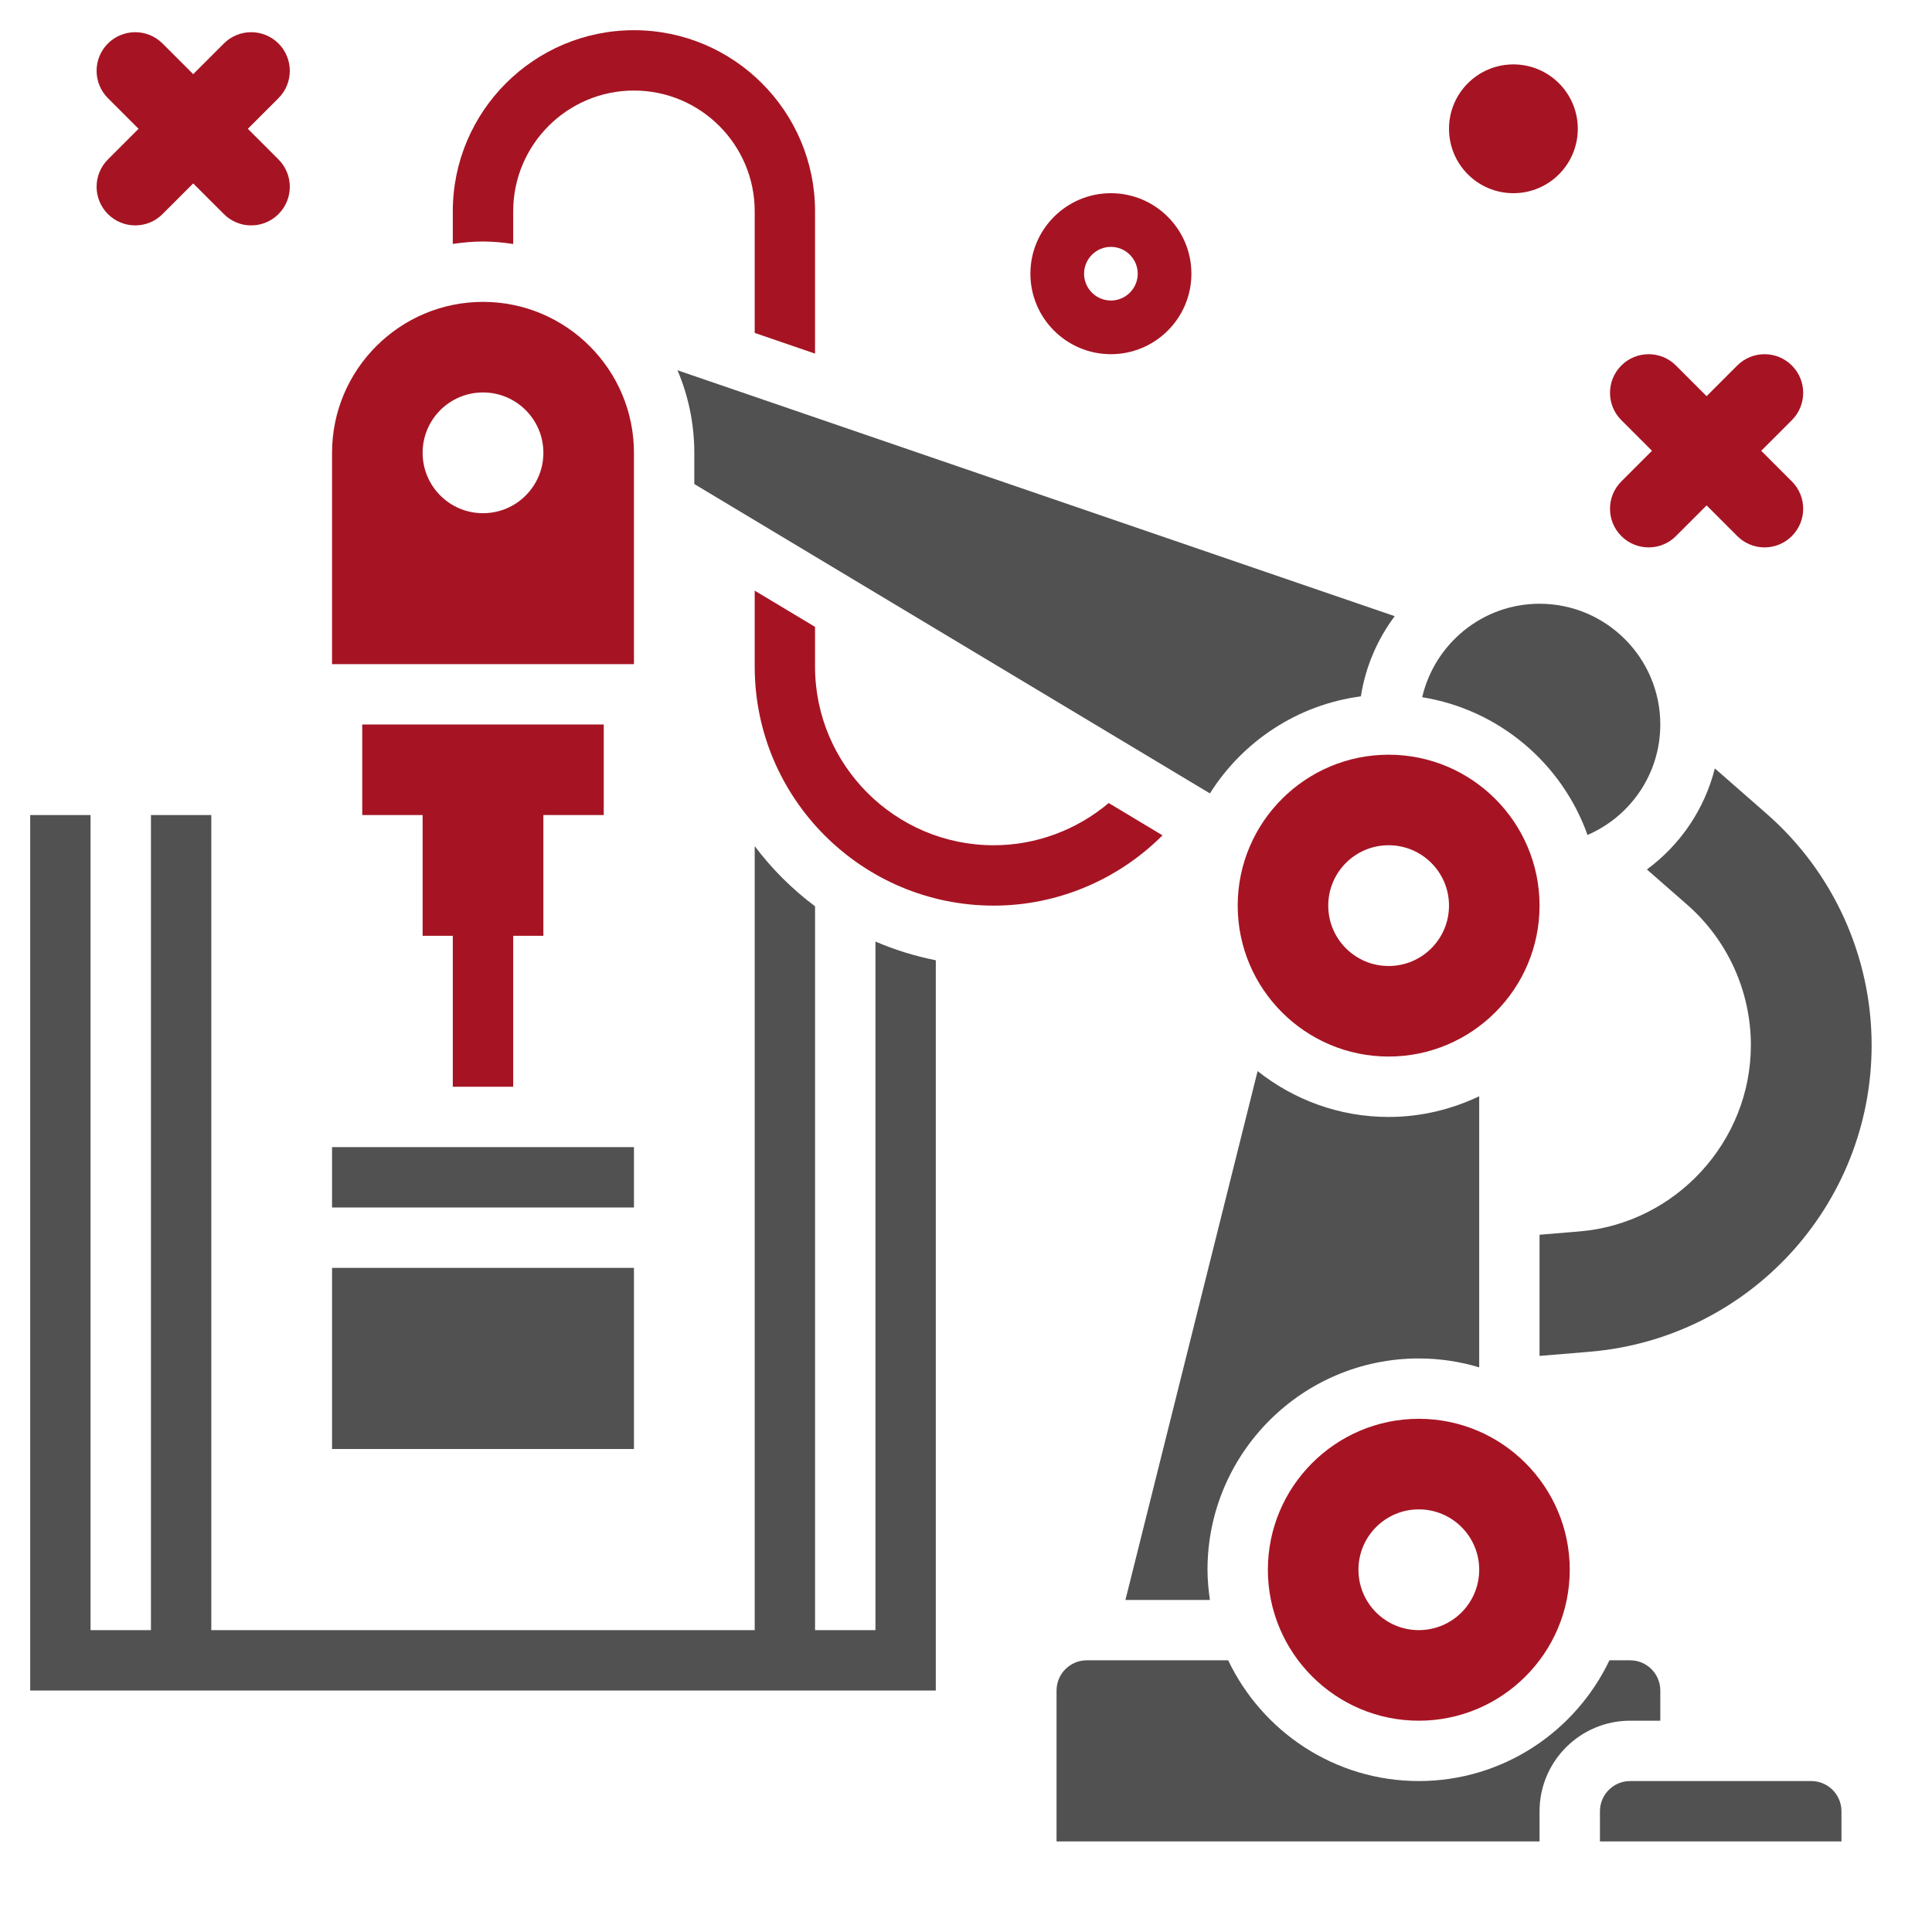 <svg width="60" height="60" viewBox="0 0 60 60" fill="none" xmlns="http://www.w3.org/2000/svg">
<path d="M15.938 33.75V29.062H16.875V25.312H18.75V22.5H11.25V25.312H13.125V29.062H14.062V33.75H15.938Z" fill="#A61423"/>
<path d="M27.188 50.625H25.312V28.146C24.602 27.615 23.971 26.986 23.438 26.277V50.625H6.562V25.312H4.688V50.625H2.812V25.312H0.938V52.5H29.062V29.822C28.411 29.693 27.783 29.497 27.188 29.241V50.625Z" fill="#515151"/>
<path d="M34.432 24.939C33.438 25.776 32.175 26.25 30.861 26.25C27.802 26.25 25.312 23.761 25.312 20.702V19.468L23.438 18.343V20.702C23.438 24.795 26.767 28.125 30.861 28.125C32.831 28.125 34.717 27.329 36.103 25.942L34.432 24.939Z" fill="#A61423"/>
<path d="M15.938 7.577V6.562C15.938 4.494 17.619 2.812 19.688 2.812C21.756 2.812 23.438 4.494 23.438 6.562V10.339L25.312 10.982V6.562C25.312 3.46 22.79 0.938 19.688 0.938C16.585 0.938 14.062 3.46 14.062 6.562V7.575C14.37 7.531 14.681 7.5 15 7.5C15.32 7.5 15.631 7.532 15.938 7.577Z" fill="#A61423"/>
<path d="M54.862 25.27L53.256 23.864C52.939 25.122 52.194 26.229 51.146 27.002L52.392 28.092C53.652 29.195 54.375 30.787 54.375 32.46C54.375 35.455 52.038 37.994 49.054 38.243L47.812 38.346V42.109L49.365 41.98C54.317 41.568 58.125 37.429 58.125 32.46C58.125 29.705 56.936 27.084 54.862 25.27Z" fill="#515151"/>
<path d="M44.062 42.188C44.714 42.188 45.343 42.286 45.938 42.464V34.045C45.083 34.452 44.133 34.688 43.125 34.688C41.588 34.688 40.176 34.152 39.056 33.264L34.951 49.688H37.575C37.531 49.38 37.5 49.069 37.5 48.75C37.5 45.132 40.444 42.188 44.062 42.188Z" fill="#515151"/>
<path d="M44.062 53.438C46.647 53.438 48.75 51.335 48.75 48.75C48.75 46.165 46.647 44.062 44.062 44.062C41.478 44.062 39.375 46.165 39.375 48.75C39.375 51.335 41.478 53.438 44.062 53.438ZM44.062 46.875C45.098 46.875 45.938 47.714 45.938 48.75C45.938 49.786 45.098 50.625 44.062 50.625C43.027 50.625 42.188 49.786 42.188 48.75C42.188 47.714 43.027 46.875 44.062 46.875Z" fill="#A61423"/>
<path d="M43.125 23.438C40.54 23.438 38.438 25.54 38.438 28.125C38.438 30.71 40.54 32.812 43.125 32.812C45.71 32.812 47.812 30.71 47.812 28.125C47.812 25.54 45.71 23.438 43.125 23.438ZM43.125 30C42.089 30 41.25 29.161 41.25 28.125C41.25 27.089 42.089 26.25 43.125 26.25C44.161 26.25 45 27.089 45 28.125C45 29.161 44.161 30 43.125 30Z" fill="#A61423"/>
<path d="M49.302 25.931C50.647 25.348 51.562 24.022 51.562 22.5C51.562 20.432 49.881 18.75 47.812 18.75C46.037 18.75 44.554 19.994 44.167 21.653C46.553 22.037 48.51 23.707 49.302 25.931Z" fill="#515151"/>
<path d="M51.562 53.438V52.5C51.562 51.983 51.142 51.562 50.625 51.562H49.983C48.927 53.776 46.673 55.312 44.062 55.312C41.452 55.312 39.198 53.776 38.142 51.562H33.75C33.233 51.562 32.812 51.983 32.812 52.5V57.188H47.812V56.25C47.812 54.699 49.074 53.438 50.625 53.438H51.562Z" fill="#515151"/>
<path d="M21.562 14.063V15.032L37.575 24.64C38.592 23.026 40.289 21.887 42.263 21.626C42.408 20.703 42.776 19.855 43.314 19.136L21.04 11.499C21.376 12.287 21.562 13.153 21.562 14.063Z" fill="#515151"/>
<path d="M19.688 14.062C19.688 11.478 17.585 9.375 15 9.375C12.415 9.375 10.312 11.478 10.312 14.062V20.625H19.688V14.062ZM15 15.938C13.964 15.938 13.125 15.098 13.125 14.062C13.125 13.027 13.964 12.188 15 12.188C16.036 12.188 16.875 13.027 16.875 14.062C16.875 15.098 16.036 15.938 15 15.938Z" fill="#A61423"/>
<path d="M56.25 55.312H50.625C50.108 55.312 49.688 55.733 49.688 56.25V57.188H57.188V56.25C57.188 55.733 56.767 55.312 56.25 55.312Z" fill="#515151"/>
<path d="M10.312 39.375H19.688V45H10.312V39.375Z" fill="#515151"/>
<path d="M10.312 35.625H19.688V37.5H10.312V35.625Z" fill="#515151"/>
<path d="M54.8 17C54.493 17 54.186 16.883 53.952 16.648L50.352 13.048C49.883 12.58 49.883 11.82 50.352 11.351C50.82 10.883 51.58 10.883 52.048 11.351L55.648 14.951C56.117 15.42 56.117 16.18 55.648 16.648C55.414 16.883 55.107 17 54.8 17Z" fill="#A61423"/>
<path d="M51.2 17C50.893 17 50.586 16.883 50.352 16.648C49.883 16.18 49.883 15.42 50.352 14.951L53.952 11.351C54.42 10.883 55.18 10.883 55.648 11.351C56.117 11.82 56.117 12.58 55.648 13.048L52.048 16.648C51.814 16.883 51.507 17 51.2 17Z" fill="#A61423"/>
<path d="M47 6C48.105 6 49 5.105 49 4C49 2.895 48.105 2 47 2C45.895 2 45 2.895 45 4C45 5.105 45.895 6 47 6Z" fill="#A61423"/>
<path d="M7.8 7C7.493 7 7.186 6.883 6.952 6.648L3.351 3.048C2.883 2.58 2.883 1.82 3.351 1.351C3.82 0.883 4.58 0.883 5.048 1.351L8.649 4.952C9.117 5.42 9.117 6.18 8.649 6.648C8.414 6.883 8.107 7 7.8 7Z" fill="#A61423"/>
<path d="M4.2 7C3.893 7 3.586 6.883 3.351 6.648C2.883 6.18 2.883 5.42 3.351 4.952L6.952 1.351C7.42 0.883 8.18 0.883 8.649 1.351C9.117 1.82 9.117 2.58 8.649 3.048L5.048 6.648C4.814 6.883 4.507 7 4.2 7Z" fill="#A61423"/>
<path d="M34.5 11C33.121 11 32 9.879 32 8.5C32 7.121 33.121 6 34.5 6C35.879 6 37 7.121 37 8.5C37 9.879 35.879 11 34.5 11ZM34.5 7.667C34.041 7.667 33.667 8.041 33.667 8.5C33.667 8.959 34.041 9.333 34.5 9.333C34.959 9.333 35.333 8.959 35.333 8.5C35.333 8.041 34.959 7.667 34.5 7.667Z" fill="#A61423"/>
</svg>
